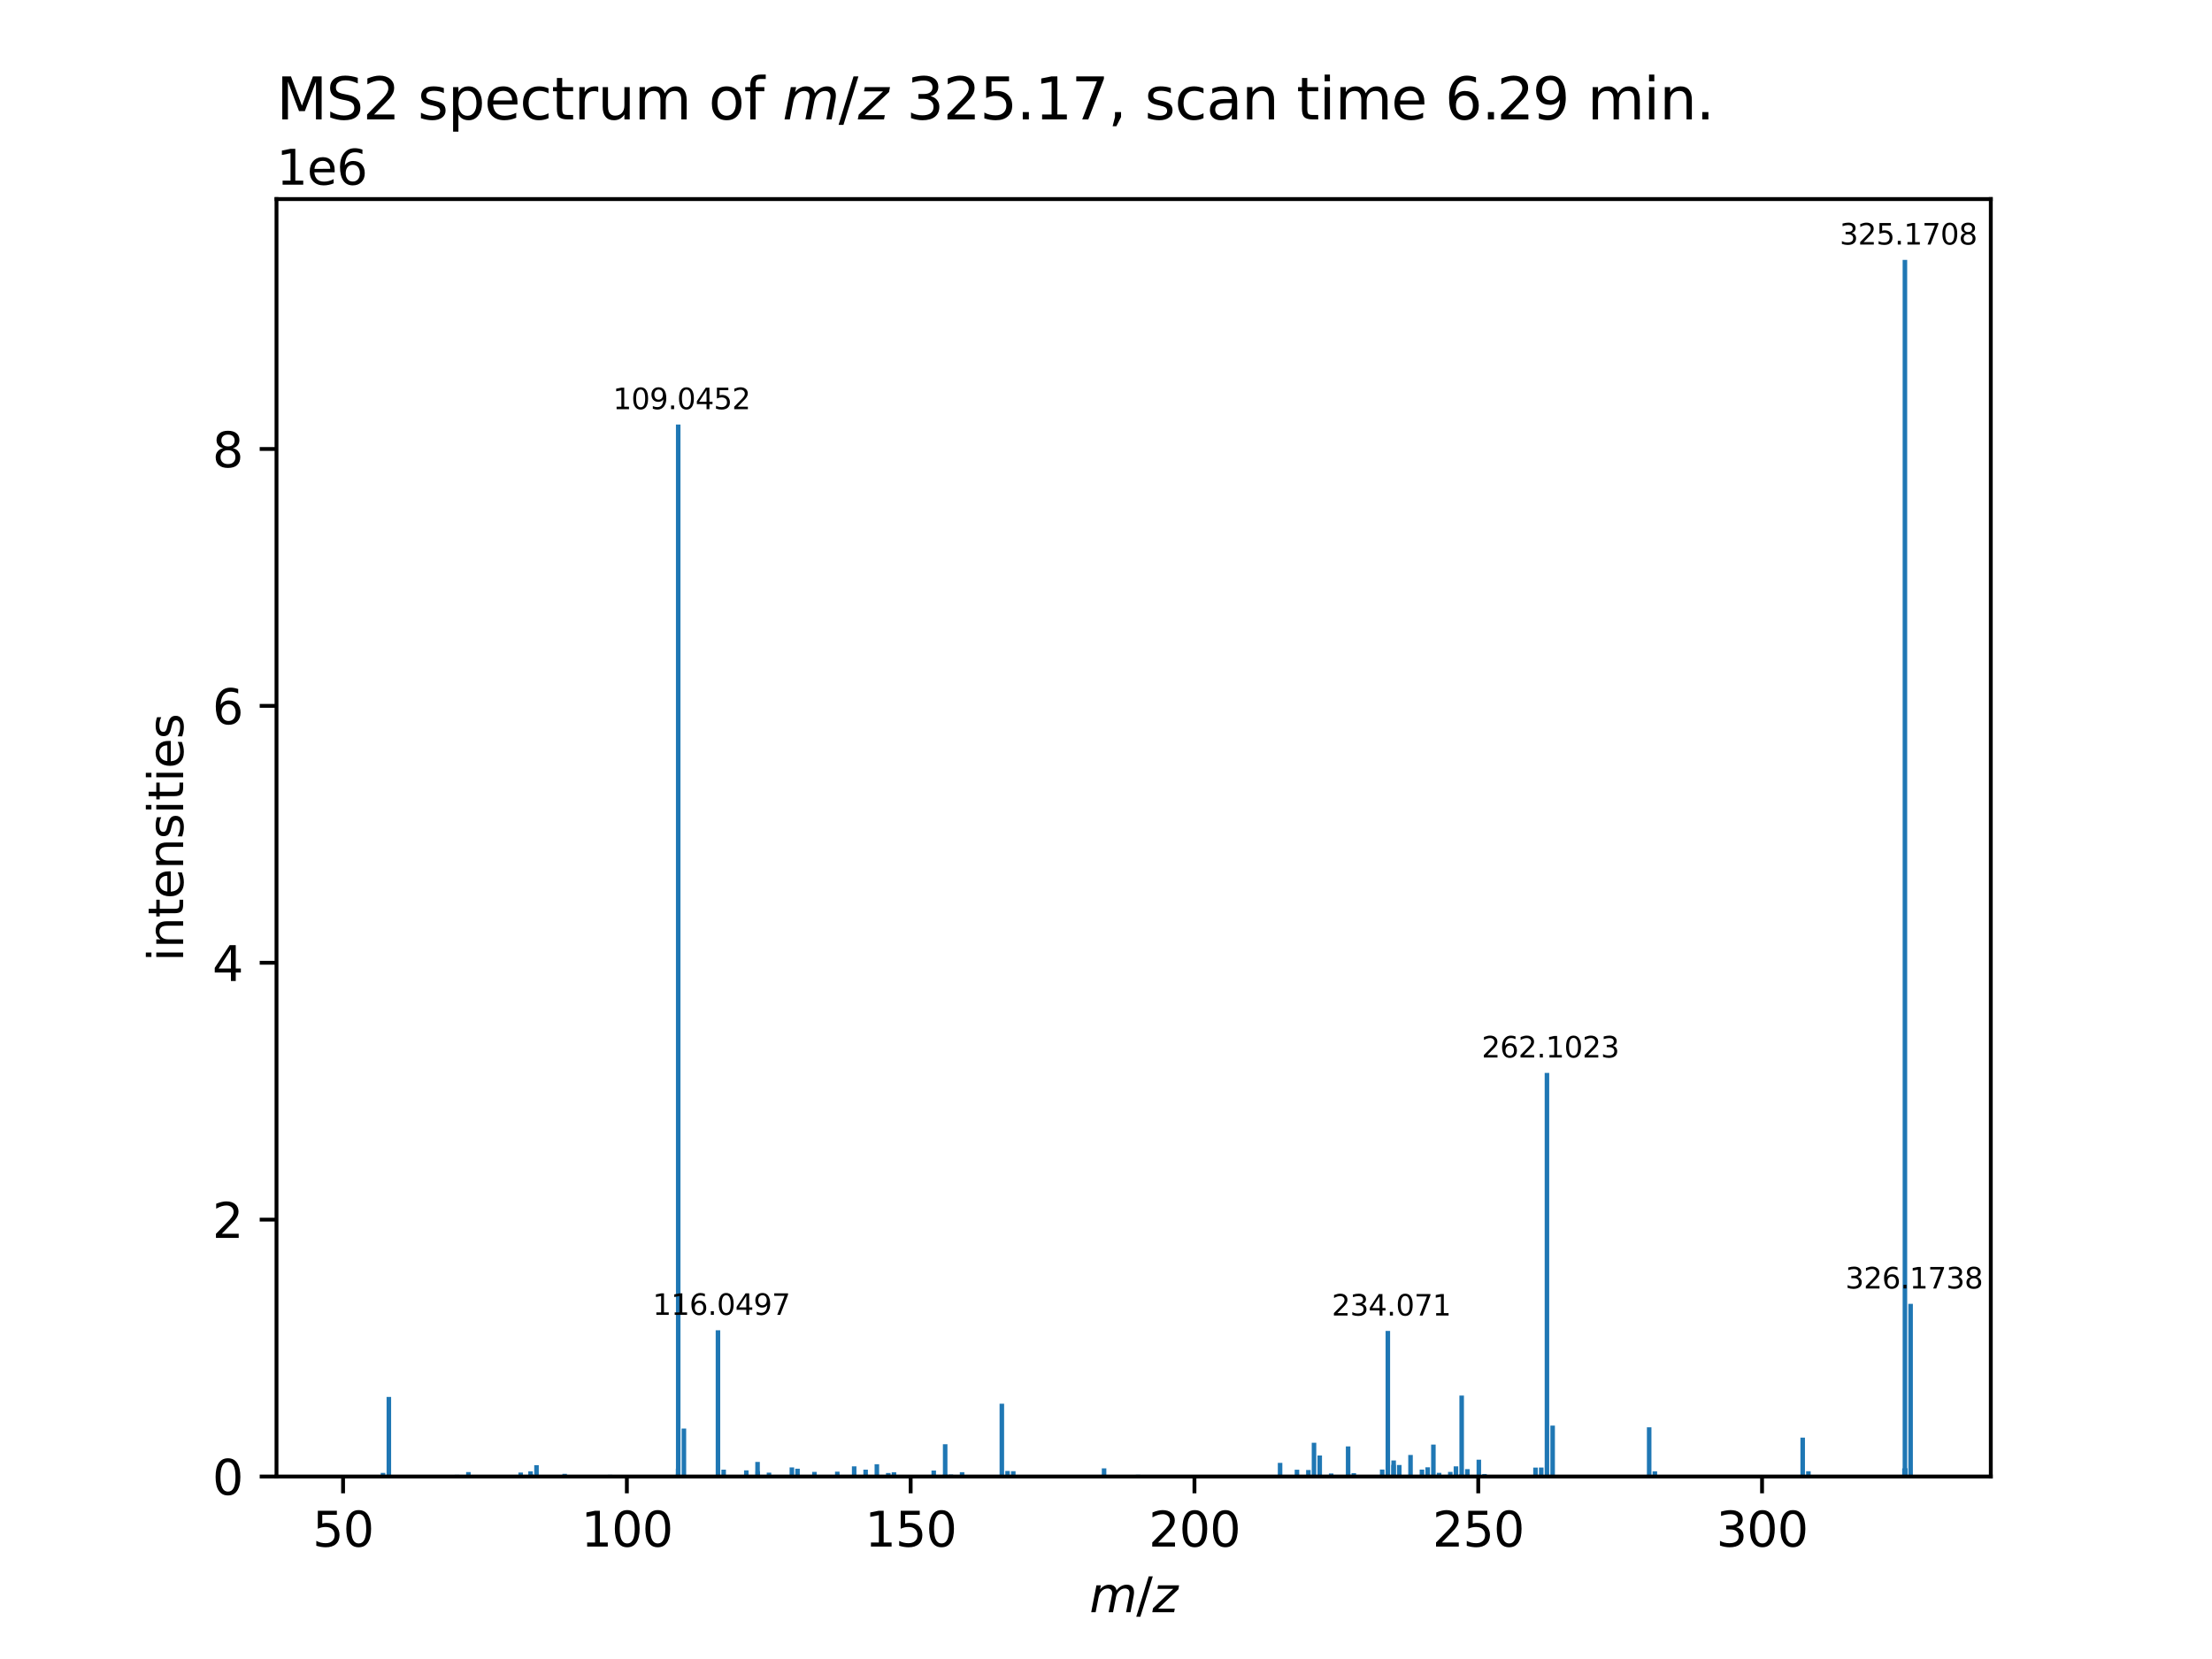 <?xml version="1.0" encoding="utf-8" standalone="no"?>
<!DOCTYPE svg PUBLIC "-//W3C//DTD SVG 1.1//EN"
  "http://www.w3.org/Graphics/SVG/1.1/DTD/svg11.dtd">
<svg xmlns:xlink="http://www.w3.org/1999/xlink" width="460.8pt" height="345.6pt" viewBox="0 0 460.8 345.6" xmlns="http://www.w3.org/2000/svg" version="1.1">
 <defs>
  <style type="text/css">*{stroke-linejoin: round; stroke-linecap: butt}</style>
 </defs>
 <g id="figure_1">
  <g id="patch_1">
   <path d="M 0 345.6 
L 460.8 345.6 
L 460.8 0 
L 0 0 
z
" style="fill: #ffffff"/>
  </g>
  <g id="axes_1">
   <g id="patch_2">
    <path d="M 57.6 307.584 
L 414.72 307.584 
L 414.72 41.472 
L 57.6 41.472 
z
" style="fill: #ffffff"/>
   </g>
   <g id="patch_3">
    <path d="M 73.833 307.584 
L 74.779 307.584 
L 74.779 307.363 
L 73.833 307.363 
z
" clip-path="url(#p37e75bf6db)" style="fill: #1f77b4"/>
   </g>
   <g id="patch_4">
    <path d="M 78.748 307.584 
L 79.694 307.584 
L 79.694 307.354 
L 78.748 307.354 
z
" clip-path="url(#p37e75bf6db)" style="fill: #1f77b4"/>
   </g>
   <g id="patch_5">
    <path d="M 79.312 307.584 
L 80.258 307.584 
L 80.258 306.834 
L 79.312 306.834 
z
" clip-path="url(#p37e75bf6db)" style="fill: #1f77b4"/>
   </g>
   <g id="patch_6">
    <path d="M 79.355 307.584 
L 80.301 307.584 
L 80.301 307.271 
L 79.355 307.271 
z
" clip-path="url(#p37e75bf6db)" style="fill: #1f77b4"/>
   </g>
   <g id="patch_7">
    <path d="M 80.527 307.584 
L 81.473 307.584 
L 81.473 307.315 
L 80.527 307.315 
z
" clip-path="url(#p37e75bf6db)" style="fill: #1f77b4"/>
   </g>
   <g id="patch_8">
    <path d="M 80.532 307.584 
L 81.478 307.584 
L 81.478 291.01 
L 80.532 291.01 
z
" clip-path="url(#p37e75bf6db)" style="fill: #1f77b4"/>
   </g>
   <g id="patch_9">
    <path d="M 81.672 307.584 
L 82.618 307.584 
L 82.618 307.297 
L 81.672 307.297 
z
" clip-path="url(#p37e75bf6db)" style="fill: #1f77b4"/>
   </g>
   <g id="patch_10">
    <path d="M 92.621 307.584 
L 93.567 307.584 
L 93.567 307.356 
L 92.621 307.356 
z
" clip-path="url(#p37e75bf6db)" style="fill: #1f77b4"/>
   </g>
   <g id="patch_11">
    <path d="M 94.72 307.584 
L 95.666 307.584 
L 95.666 307.233 
L 94.72 307.233 
z
" clip-path="url(#p37e75bf6db)" style="fill: #1f77b4"/>
   </g>
   <g id="patch_12">
    <path d="M 96.83 307.584 
L 97.776 307.584 
L 97.776 307.317 
L 96.83 307.317 
z
" clip-path="url(#p37e75bf6db)" style="fill: #1f77b4"/>
   </g>
   <g id="patch_13">
    <path d="M 97.104 307.584 
L 98.05 307.584 
L 98.05 306.657 
L 97.104 306.657 
z
" clip-path="url(#p37e75bf6db)" style="fill: #1f77b4"/>
   </g>
   <g id="patch_14">
    <path d="M 97.921 307.584 
L 98.867 307.584 
L 98.867 307.27 
L 97.921 307.27 
z
" clip-path="url(#p37e75bf6db)" style="fill: #1f77b4"/>
   </g>
   <g id="patch_15">
    <path d="M 98.58 307.584 
L 99.526 307.584 
L 99.526 307.354 
L 98.58 307.354 
z
" clip-path="url(#p37e75bf6db)" style="fill: #1f77b4"/>
   </g>
   <g id="patch_16">
    <path d="M 107.994 307.584 
L 108.939 307.584 
L 108.939 306.762 
L 107.994 306.762 
z
" clip-path="url(#p37e75bf6db)" style="fill: #1f77b4"/>
   </g>
   <g id="patch_17">
    <path d="M 110.049 307.584 
L 110.995 307.584 
L 110.995 306.503 
L 110.049 306.503 
z
" clip-path="url(#p37e75bf6db)" style="fill: #1f77b4"/>
   </g>
   <g id="patch_18">
    <path d="M 110.101 307.584 
L 111.047 307.584 
L 111.047 307.072 
L 110.101 307.072 
z
" clip-path="url(#p37e75bf6db)" style="fill: #1f77b4"/>
   </g>
   <g id="patch_19">
    <path d="M 111.292 307.584 
L 112.238 307.584 
L 112.238 305.222 
L 111.292 305.222 
z
" clip-path="url(#p37e75bf6db)" style="fill: #1f77b4"/>
   </g>
   <g id="patch_20">
    <path d="M 117.155 307.584 
L 118.101 307.584 
L 118.101 307.024 
L 117.155 307.024 
z
" clip-path="url(#p37e75bf6db)" style="fill: #1f77b4"/>
   </g>
   <g id="patch_21">
    <path d="M 126.621 307.584 
L 127.567 307.584 
L 127.567 307.235 
L 126.621 307.235 
z
" clip-path="url(#p37e75bf6db)" style="fill: #1f77b4"/>
   </g>
   <g id="patch_22">
    <path d="M 133.726 307.584 
L 134.672 307.584 
L 134.672 307.272 
L 133.726 307.272 
z
" clip-path="url(#p37e75bf6db)" style="fill: #1f77b4"/>
   </g>
   <g id="patch_23">
    <path d="M 140.791 307.584 
L 141.737 307.584 
L 141.737 305.961 
L 140.791 305.961 
z
" clip-path="url(#p37e75bf6db)" style="fill: #1f77b4"/>
   </g>
   <g id="patch_24">
    <path d="M 140.795 307.584 
L 141.741 307.584 
L 141.741 306.967 
L 140.795 306.967 
z
" clip-path="url(#p37e75bf6db)" style="fill: #1f77b4"/>
   </g>
   <g id="patch_25">
    <path d="M 140.81 307.584 
L 141.756 307.584 
L 141.756 88.44 
L 140.81 88.44 
z
" clip-path="url(#p37e75bf6db)" style="fill: #1f77b4"/>
   </g>
   <g id="patch_26">
    <path d="M 141.996 307.584 
L 142.942 307.584 
L 142.942 297.587 
L 141.996 297.587 
z
" clip-path="url(#p37e75bf6db)" style="fill: #1f77b4"/>
   </g>
   <g id="patch_27">
    <path d="M 149.092 307.584 
L 150.038 307.584 
L 150.038 277.114 
L 149.092 277.114 
z
" clip-path="url(#p37e75bf6db)" style="fill: #1f77b4"/>
   </g>
   <g id="patch_28">
    <path d="M 150.278 307.584 
L 151.223 307.584 
L 151.223 306.157 
L 150.278 306.157 
z
" clip-path="url(#p37e75bf6db)" style="fill: #1f77b4"/>
   </g>
   <g id="patch_29">
    <path d="M 150.842 307.584 
L 151.788 307.584 
L 151.788 307.316 
L 150.842 307.316 
z
" clip-path="url(#p37e75bf6db)" style="fill: #1f77b4"/>
   </g>
   <g id="patch_30">
    <path d="M 154.999 307.584 
L 155.944 307.584 
L 155.944 306.309 
L 154.999 306.309 
z
" clip-path="url(#p37e75bf6db)" style="fill: #1f77b4"/>
   </g>
   <g id="patch_31">
    <path d="M 157.338 307.584 
L 158.284 307.584 
L 158.284 304.547 
L 157.338 304.547 
z
" clip-path="url(#p37e75bf6db)" style="fill: #1f77b4"/>
   </g>
   <g id="patch_32">
    <path d="M 157.381 307.584 
L 158.327 307.584 
L 158.327 306.474 
L 157.381 306.474 
z
" clip-path="url(#p37e75bf6db)" style="fill: #1f77b4"/>
   </g>
   <g id="patch_33">
    <path d="M 159.721 307.584 
L 160.667 307.584 
L 160.667 306.788 
L 159.721 306.788 
z
" clip-path="url(#p37e75bf6db)" style="fill: #1f77b4"/>
   </g>
   <g id="patch_34">
    <path d="M 164.487 307.584 
L 165.433 307.584 
L 165.433 305.684 
L 164.487 305.684 
z
" clip-path="url(#p37e75bf6db)" style="fill: #1f77b4"/>
   </g>
   <g id="patch_35">
    <path d="M 165.095 307.584 
L 166.041 307.584 
L 166.041 307.317 
L 165.095 307.317 
z
" clip-path="url(#p37e75bf6db)" style="fill: #1f77b4"/>
   </g>
   <g id="patch_36">
    <path d="M 165.664 307.584 
L 166.61 307.584 
L 166.61 305.959 
L 165.664 305.959 
z
" clip-path="url(#p37e75bf6db)" style="fill: #1f77b4"/>
   </g>
   <g id="patch_37">
    <path d="M 169.186 307.584 
L 170.132 307.584 
L 170.132 306.619 
L 169.186 306.619 
z
" clip-path="url(#p37e75bf6db)" style="fill: #1f77b4"/>
   </g>
   <g id="patch_38">
    <path d="M 173.953 307.584 
L 174.899 307.584 
L 174.899 306.567 
L 173.953 306.567 
z
" clip-path="url(#p37e75bf6db)" style="fill: #1f77b4"/>
   </g>
   <g id="patch_39">
    <path d="M 177.468 307.584 
L 178.414 307.584 
L 178.414 305.468 
L 177.468 305.468 
z
" clip-path="url(#p37e75bf6db)" style="fill: #1f77b4"/>
   </g>
   <g id="patch_40">
    <path d="M 177.479 307.584 
L 178.425 307.584 
L 178.425 307.356 
L 177.479 307.356 
z
" clip-path="url(#p37e75bf6db)" style="fill: #1f77b4"/>
   </g>
   <g id="patch_41">
    <path d="M 179.852 307.584 
L 180.798 307.584 
L 180.798 306.155 
L 179.852 306.155 
z
" clip-path="url(#p37e75bf6db)" style="fill: #1f77b4"/>
   </g>
   <g id="patch_42">
    <path d="M 182.192 307.584 
L 183.138 307.584 
L 183.138 305.03 
L 182.192 305.03 
z
" clip-path="url(#p37e75bf6db)" style="fill: #1f77b4"/>
   </g>
   <g id="patch_43">
    <path d="M 184.567 307.584 
L 185.513 307.584 
L 185.513 306.856 
L 184.567 306.856 
z
" clip-path="url(#p37e75bf6db)" style="fill: #1f77b4"/>
   </g>
   <g id="patch_44">
    <path d="M 185.759 307.584 
L 186.705 307.584 
L 186.705 306.699 
L 185.759 306.699 
z
" clip-path="url(#p37e75bf6db)" style="fill: #1f77b4"/>
   </g>
   <g id="patch_45">
    <path d="M 189.319 307.584 
L 190.265 307.584 
L 190.265 307.262 
L 189.319 307.262 
z
" clip-path="url(#p37e75bf6db)" style="fill: #1f77b4"/>
   </g>
   <g id="patch_46">
    <path d="M 193.822 307.584 
L 194.767 307.584 
L 194.767 307.277 
L 193.822 307.277 
z
" clip-path="url(#p37e75bf6db)" style="fill: #1f77b4"/>
   </g>
   <g id="patch_47">
    <path d="M 194.04 307.584 
L 194.986 307.584 
L 194.986 306.339 
L 194.04 306.339 
z
" clip-path="url(#p37e75bf6db)" style="fill: #1f77b4"/>
   </g>
   <g id="patch_48">
    <path d="M 196.424 307.584 
L 197.37 307.584 
L 197.37 300.858 
L 196.424 300.858 
z
" clip-path="url(#p37e75bf6db)" style="fill: #1f77b4"/>
   </g>
   <g id="patch_49">
    <path d="M 196.438 307.584 
L 197.384 307.584 
L 197.384 307.101 
L 196.438 307.101 
z
" clip-path="url(#p37e75bf6db)" style="fill: #1f77b4"/>
   </g>
   <g id="patch_50">
    <path d="M 197.613 307.584 
L 198.558 307.584 
L 198.558 307.176 
L 197.613 307.176 
z
" clip-path="url(#p37e75bf6db)" style="fill: #1f77b4"/>
   </g>
   <g id="patch_51">
    <path d="M 198.765 307.584 
L 199.711 307.584 
L 199.711 307.294 
L 198.765 307.294 
z
" clip-path="url(#p37e75bf6db)" style="fill: #1f77b4"/>
   </g>
   <g id="patch_52">
    <path d="M 199.947 307.584 
L 200.893 307.584 
L 200.893 306.682 
L 199.947 306.682 
z
" clip-path="url(#p37e75bf6db)" style="fill: #1f77b4"/>
   </g>
   <g id="patch_53">
    <path d="M 208.216 307.584 
L 209.162 307.584 
L 209.162 307.339 
L 208.216 307.339 
z
" clip-path="url(#p37e75bf6db)" style="fill: #1f77b4"/>
   </g>
   <g id="patch_54">
    <path d="M 208.229 307.584 
L 209.175 307.584 
L 209.175 292.417 
L 208.229 292.417 
z
" clip-path="url(#p37e75bf6db)" style="fill: #1f77b4"/>
   </g>
   <g id="patch_55">
    <path d="M 209.416 307.584 
L 210.362 307.584 
L 210.362 306.423 
L 209.416 306.423 
z
" clip-path="url(#p37e75bf6db)" style="fill: #1f77b4"/>
   </g>
   <g id="patch_56">
    <path d="M 210.613 307.584 
L 211.559 307.584 
L 211.559 306.478 
L 210.613 306.478 
z
" clip-path="url(#p37e75bf6db)" style="fill: #1f77b4"/>
   </g>
   <g id="patch_57">
    <path d="M 229.525 307.584 
L 230.471 307.584 
L 230.471 305.885 
L 229.525 305.885 
z
" clip-path="url(#p37e75bf6db)" style="fill: #1f77b4"/>
   </g>
   <g id="patch_58">
    <path d="M 236.608 307.584 
L 237.554 307.584 
L 237.554 307.229 
L 236.608 307.229 
z
" clip-path="url(#p37e75bf6db)" style="fill: #1f77b4"/>
   </g>
   <g id="patch_59">
    <path d="M 249.505 307.584 
L 250.451 307.584 
L 250.451 307.338 
L 249.505 307.338 
z
" clip-path="url(#p37e75bf6db)" style="fill: #1f77b4"/>
   </g>
   <g id="patch_60">
    <path d="M 266.191 307.584 
L 267.137 307.584 
L 267.137 304.745 
L 266.191 304.745 
z
" clip-path="url(#p37e75bf6db)" style="fill: #1f77b4"/>
   </g>
   <g id="patch_61">
    <path d="M 269.708 307.584 
L 270.654 307.584 
L 270.654 306.172 
L 269.708 306.172 
z
" clip-path="url(#p37e75bf6db)" style="fill: #1f77b4"/>
   </g>
   <g id="patch_62">
    <path d="M 272.085 307.584 
L 273.031 307.584 
L 273.031 306.235 
L 272.085 306.235 
z
" clip-path="url(#p37e75bf6db)" style="fill: #1f77b4"/>
   </g>
   <g id="patch_63">
    <path d="M 273.259 307.584 
L 274.205 307.584 
L 274.205 300.551 
L 273.259 300.551 
z
" clip-path="url(#p37e75bf6db)" style="fill: #1f77b4"/>
   </g>
   <g id="patch_64">
    <path d="M 274.45 307.584 
L 275.396 307.584 
L 275.396 303.209 
L 274.45 303.209 
z
" clip-path="url(#p37e75bf6db)" style="fill: #1f77b4"/>
   </g>
   <g id="patch_65">
    <path d="M 276.834 307.584 
L 277.78 307.584 
L 277.78 306.952 
L 276.834 306.952 
z
" clip-path="url(#p37e75bf6db)" style="fill: #1f77b4"/>
   </g>
   <g id="patch_66">
    <path d="M 280.364 307.584 
L 281.31 307.584 
L 281.31 301.317 
L 280.364 301.317 
z
" clip-path="url(#p37e75bf6db)" style="fill: #1f77b4"/>
   </g>
   <g id="patch_67">
    <path d="M 280.389 307.584 
L 281.335 307.584 
L 281.335 307.188 
L 280.389 307.188 
z
" clip-path="url(#p37e75bf6db)" style="fill: #1f77b4"/>
   </g>
   <g id="patch_68">
    <path d="M 281.55 307.584 
L 282.496 307.584 
L 282.496 306.892 
L 281.55 306.892 
z
" clip-path="url(#p37e75bf6db)" style="fill: #1f77b4"/>
   </g>
   <g id="patch_69">
    <path d="M 287.394 307.584 
L 288.339 307.584 
L 288.339 307.249 
L 287.394 307.249 
z
" clip-path="url(#p37e75bf6db)" style="fill: #1f77b4"/>
   </g>
   <g id="patch_70">
    <path d="M 287.463 307.584 
L 288.409 307.584 
L 288.409 306.127 
L 287.463 306.127 
z
" clip-path="url(#p37e75bf6db)" style="fill: #1f77b4"/>
   </g>
   <g id="patch_71">
    <path d="M 288.639 307.584 
L 289.585 307.584 
L 289.585 277.256 
L 288.639 277.256 
z
" clip-path="url(#p37e75bf6db)" style="fill: #1f77b4"/>
   </g>
   <g id="patch_72">
    <path d="M 289.826 307.584 
L 290.772 307.584 
L 290.772 305.165 
L 289.826 305.165 
z
" clip-path="url(#p37e75bf6db)" style="fill: #1f77b4"/>
   </g>
   <g id="patch_73">
    <path d="M 289.851 307.584 
L 290.797 307.584 
L 290.797 304.24 
L 289.851 304.24 
z
" clip-path="url(#p37e75bf6db)" style="fill: #1f77b4"/>
   </g>
   <g id="patch_74">
    <path d="M 291.023 307.584 
L 291.969 307.584 
L 291.969 305.185 
L 291.023 305.185 
z
" clip-path="url(#p37e75bf6db)" style="fill: #1f77b4"/>
   </g>
   <g id="patch_75">
    <path d="M 293.363 307.584 
L 294.309 307.584 
L 294.309 303.096 
L 293.363 303.096 
z
" clip-path="url(#p37e75bf6db)" style="fill: #1f77b4"/>
   </g>
   <g id="patch_76">
    <path d="M 295.745 307.584 
L 296.691 307.584 
L 296.691 306.145 
L 295.745 306.145 
z
" clip-path="url(#p37e75bf6db)" style="fill: #1f77b4"/>
   </g>
   <g id="patch_77">
    <path d="M 296.936 307.584 
L 297.882 307.584 
L 297.882 305.658 
L 296.936 305.658 
z
" clip-path="url(#p37e75bf6db)" style="fill: #1f77b4"/>
   </g>
   <g id="patch_78">
    <path d="M 298.128 307.584 
L 299.074 307.584 
L 299.074 300.932 
L 298.128 300.932 
z
" clip-path="url(#p37e75bf6db)" style="fill: #1f77b4"/>
   </g>
   <g id="patch_79">
    <path d="M 299.314 307.584 
L 300.26 307.584 
L 300.26 306.819 
L 299.314 306.819 
z
" clip-path="url(#p37e75bf6db)" style="fill: #1f77b4"/>
   </g>
   <g id="patch_80">
    <path d="M 301.651 307.584 
L 302.597 307.584 
L 302.597 306.621 
L 301.651 306.621 
z
" clip-path="url(#p37e75bf6db)" style="fill: #1f77b4"/>
   </g>
   <g id="patch_81">
    <path d="M 302.826 307.584 
L 303.772 307.584 
L 303.772 305.473 
L 302.826 305.473 
z
" clip-path="url(#p37e75bf6db)" style="fill: #1f77b4"/>
   </g>
   <g id="patch_82">
    <path d="M 303.988 307.584 
L 304.934 307.584 
L 304.934 307.089 
L 303.988 307.089 
z
" clip-path="url(#p37e75bf6db)" style="fill: #1f77b4"/>
   </g>
   <g id="patch_83">
    <path d="M 304.02 307.584 
L 304.966 307.584 
L 304.966 290.717 
L 304.02 290.717 
z
" clip-path="url(#p37e75bf6db)" style="fill: #1f77b4"/>
   </g>
   <g id="patch_84">
    <path d="M 304.051 307.584 
L 304.997 307.584 
L 304.997 307.286 
L 304.051 307.286 
z
" clip-path="url(#p37e75bf6db)" style="fill: #1f77b4"/>
   </g>
   <g id="patch_85">
    <path d="M 305.207 307.584 
L 306.153 307.584 
L 306.153 306.049 
L 305.207 306.049 
z
" clip-path="url(#p37e75bf6db)" style="fill: #1f77b4"/>
   </g>
   <g id="patch_86">
    <path d="M 307.594 307.584 
L 308.54 307.584 
L 308.54 304.073 
L 307.594 304.073 
z
" clip-path="url(#p37e75bf6db)" style="fill: #1f77b4"/>
   </g>
   <g id="patch_87">
    <path d="M 308.781 307.584 
L 309.727 307.584 
L 309.727 307.06 
L 308.781 307.06 
z
" clip-path="url(#p37e75bf6db)" style="fill: #1f77b4"/>
   </g>
   <g id="patch_88">
    <path d="M 319.399 307.584 
L 320.345 307.584 
L 320.345 305.731 
L 319.399 305.731 
z
" clip-path="url(#p37e75bf6db)" style="fill: #1f77b4"/>
   </g>
   <g id="patch_89">
    <path d="M 320.591 307.584 
L 321.537 307.584 
L 321.537 305.716 
L 320.591 305.716 
z
" clip-path="url(#p37e75bf6db)" style="fill: #1f77b4"/>
   </g>
   <g id="patch_90">
    <path d="M 321.784 307.584 
L 322.729 307.584 
L 322.729 223.501 
L 321.784 223.501 
z
" clip-path="url(#p37e75bf6db)" style="fill: #1f77b4"/>
   </g>
   <g id="patch_91">
    <path d="M 322.97 307.584 
L 323.916 307.584 
L 323.916 296.977 
L 322.97 296.977 
z
" clip-path="url(#p37e75bf6db)" style="fill: #1f77b4"/>
   </g>
   <g id="patch_92">
    <path d="M 343.079 307.584 
L 344.025 307.584 
L 344.025 297.327 
L 343.079 297.327 
z
" clip-path="url(#p37e75bf6db)" style="fill: #1f77b4"/>
   </g>
   <g id="patch_93">
    <path d="M 344.266 307.584 
L 345.212 307.584 
L 345.212 306.502 
L 344.266 306.502 
z
" clip-path="url(#p37e75bf6db)" style="fill: #1f77b4"/>
   </g>
   <g id="patch_94">
    <path d="M 375.06 307.584 
L 376.006 307.584 
L 376.006 299.478 
L 375.06 299.478 
z
" clip-path="url(#p37e75bf6db)" style="fill: #1f77b4"/>
   </g>
   <g id="patch_95">
    <path d="M 376.246 307.584 
L 377.192 307.584 
L 377.192 306.487 
L 376.246 306.487 
z
" clip-path="url(#p37e75bf6db)" style="fill: #1f77b4"/>
   </g>
   <g id="patch_96">
    <path d="M 396.26 307.584 
L 397.206 307.584 
L 397.206 305.881 
L 396.26 305.881 
z
" clip-path="url(#p37e75bf6db)" style="fill: #1f77b4"/>
   </g>
   <g id="patch_97">
    <path d="M 396.355 307.584 
L 397.301 307.584 
L 397.301 54.144 
L 396.355 54.144 
z
" clip-path="url(#p37e75bf6db)" style="fill: #1f77b4"/>
   </g>
   <g id="patch_98">
    <path d="M 396.449 307.584 
L 397.395 307.584 
L 397.395 305.858 
L 396.449 305.858 
z
" clip-path="url(#p37e75bf6db)" style="fill: #1f77b4"/>
   </g>
   <g id="patch_99">
    <path d="M 397.541 307.584 
L 398.487 307.584 
L 398.487 271.617 
L 397.541 271.617 
z
" clip-path="url(#p37e75bf6db)" style="fill: #1f77b4"/>
   </g>
   <g id="matplotlib.axis_1">
    <g id="xtick_1">
     <g id="line2d_1">
      <defs>
       <path id="mef6d650a9e" d="M 0 0 
L 0 3.5 
" style="stroke: #000000; stroke-width: 0.8"/>
      </defs>
      <g>
       <use xlink:href="#mef6d650a9e" x="71.468" y="307.584" style="stroke: #000000; stroke-width: 0.8"/>
      </g>
     </g>
     <g id="text_1">
      <!-- 50 -->
      <g transform="translate(65.105 322.182) scale(0.1 -0.1)">
       <defs>
        <path id="DejaVuSans-35" d="M 691 4666 
L 3169 4666 
L 3169 4134 
L 1269 4134 
L 1269 2991 
Q 1406 3038 1543 3061 
Q 1681 3084 1819 3084 
Q 2600 3084 3056 2656 
Q 3513 2228 3513 1497 
Q 3513 744 3044 326 
Q 2575 -91 1722 -91 
Q 1428 -91 1123 -41 
Q 819 9 494 109 
L 494 744 
Q 775 591 1075 516 
Q 1375 441 1709 441 
Q 2250 441 2565 725 
Q 2881 1009 2881 1497 
Q 2881 1984 2565 2268 
Q 2250 2553 1709 2553 
Q 1456 2553 1204 2497 
Q 953 2441 691 2322 
L 691 4666 
z
" transform="scale(0.016)"/>
        <path id="DejaVuSans-30" d="M 2034 4250 
Q 1547 4250 1301 3770 
Q 1056 3291 1056 2328 
Q 1056 1369 1301 889 
Q 1547 409 2034 409 
Q 2525 409 2770 889 
Q 3016 1369 3016 2328 
Q 3016 3291 2770 3770 
Q 2525 4250 2034 4250 
z
M 2034 4750 
Q 2819 4750 3233 4129 
Q 3647 3509 3647 2328 
Q 3647 1150 3233 529 
Q 2819 -91 2034 -91 
Q 1250 -91 836 529 
Q 422 1150 422 2328 
Q 422 3509 836 4129 
Q 1250 4750 2034 4750 
z
" transform="scale(0.016)"/>
       </defs>
       <use xlink:href="#DejaVuSans-35"/>
       <use xlink:href="#DejaVuSans-30" x="63.623"/>
      </g>
     </g>
    </g>
    <g id="xtick_2">
     <g id="line2d_2">
      <g>
       <use xlink:href="#mef6d650a9e" x="130.588" y="307.584" style="stroke: #000000; stroke-width: 0.8"/>
      </g>
     </g>
     <g id="text_2">
      <!-- 100 -->
      <g transform="translate(121.044 322.182) scale(0.1 -0.1)">
       <defs>
        <path id="DejaVuSans-31" d="M 794 531 
L 1825 531 
L 1825 4091 
L 703 3866 
L 703 4441 
L 1819 4666 
L 2450 4666 
L 2450 531 
L 3481 531 
L 3481 0 
L 794 0 
L 794 531 
z
" transform="scale(0.016)"/>
       </defs>
       <use xlink:href="#DejaVuSans-31"/>
       <use xlink:href="#DejaVuSans-30" x="63.623"/>
       <use xlink:href="#DejaVuSans-30" x="127.246"/>
      </g>
     </g>
    </g>
    <g id="xtick_3">
     <g id="line2d_3">
      <g>
       <use xlink:href="#mef6d650a9e" x="189.707" y="307.584" style="stroke: #000000; stroke-width: 0.8"/>
      </g>
     </g>
     <g id="text_3">
      <!-- 150 -->
      <g transform="translate(180.164 322.182) scale(0.1 -0.1)">
       <use xlink:href="#DejaVuSans-31"/>
       <use xlink:href="#DejaVuSans-35" x="63.623"/>
       <use xlink:href="#DejaVuSans-30" x="127.246"/>
      </g>
     </g>
    </g>
    <g id="xtick_4">
     <g id="line2d_4">
      <g>
       <use xlink:href="#mef6d650a9e" x="248.827" y="307.584" style="stroke: #000000; stroke-width: 0.8"/>
      </g>
     </g>
     <g id="text_4">
      <!-- 200 -->
      <g transform="translate(239.283 322.182) scale(0.1 -0.1)">
       <defs>
        <path id="DejaVuSans-32" d="M 1228 531 
L 3431 531 
L 3431 0 
L 469 0 
L 469 531 
Q 828 903 1448 1529 
Q 2069 2156 2228 2338 
Q 2531 2678 2651 2914 
Q 2772 3150 2772 3378 
Q 2772 3750 2511 3984 
Q 2250 4219 1831 4219 
Q 1534 4219 1204 4116 
Q 875 4013 500 3803 
L 500 4441 
Q 881 4594 1212 4672 
Q 1544 4750 1819 4750 
Q 2544 4750 2975 4387 
Q 3406 4025 3406 3419 
Q 3406 3131 3298 2873 
Q 3191 2616 2906 2266 
Q 2828 2175 2409 1742 
Q 1991 1309 1228 531 
z
" transform="scale(0.016)"/>
       </defs>
       <use xlink:href="#DejaVuSans-32"/>
       <use xlink:href="#DejaVuSans-30" x="63.623"/>
       <use xlink:href="#DejaVuSans-30" x="127.246"/>
      </g>
     </g>
    </g>
    <g id="xtick_5">
     <g id="line2d_5">
      <g>
       <use xlink:href="#mef6d650a9e" x="307.947" y="307.584" style="stroke: #000000; stroke-width: 0.8"/>
      </g>
     </g>
     <g id="text_5">
      <!-- 250 -->
      <g transform="translate(298.403 322.182) scale(0.1 -0.1)">
       <use xlink:href="#DejaVuSans-32"/>
       <use xlink:href="#DejaVuSans-35" x="63.623"/>
       <use xlink:href="#DejaVuSans-30" x="127.246"/>
      </g>
     </g>
    </g>
    <g id="xtick_6">
     <g id="line2d_6">
      <g>
       <use xlink:href="#mef6d650a9e" x="367.067" y="307.584" style="stroke: #000000; stroke-width: 0.8"/>
      </g>
     </g>
     <g id="text_6">
      <!-- 300 -->
      <g transform="translate(357.523 322.182) scale(0.1 -0.1)">
       <defs>
        <path id="DejaVuSans-33" d="M 2597 2516 
Q 3050 2419 3304 2112 
Q 3559 1806 3559 1356 
Q 3559 666 3084 287 
Q 2609 -91 1734 -91 
Q 1441 -91 1130 -33 
Q 819 25 488 141 
L 488 750 
Q 750 597 1062 519 
Q 1375 441 1716 441 
Q 2309 441 2620 675 
Q 2931 909 2931 1356 
Q 2931 1769 2642 2001 
Q 2353 2234 1838 2234 
L 1294 2234 
L 1294 2753 
L 1863 2753 
Q 2328 2753 2575 2939 
Q 2822 3125 2822 3475 
Q 2822 3834 2567 4026 
Q 2313 4219 1838 4219 
Q 1578 4219 1281 4162 
Q 984 4106 628 3988 
L 628 4550 
Q 988 4650 1302 4700 
Q 1616 4750 1894 4750 
Q 2613 4750 3031 4423 
Q 3450 4097 3450 3541 
Q 3450 3153 3228 2886 
Q 3006 2619 2597 2516 
z
" transform="scale(0.016)"/>
       </defs>
       <use xlink:href="#DejaVuSans-33"/>
       <use xlink:href="#DejaVuSans-30" x="63.623"/>
       <use xlink:href="#DejaVuSans-30" x="127.246"/>
      </g>
     </g>
    </g>
    <g id="text_7">
     <!-- ${m/z}$ -->
     <g transform="translate(226.96 335.861) scale(0.1 -0.1)">
      <defs>
       <path id="DejaVuSans-Oblique-6d" d="M 5747 2113 
L 5338 0 
L 4763 0 
L 5166 2094 
Q 5191 2228 5203 2325 
Q 5216 2422 5216 2491 
Q 5216 2772 5059 2928 
Q 4903 3084 4622 3084 
Q 4203 3084 3875 2770 
Q 3547 2456 3450 1953 
L 3066 0 
L 2491 0 
L 2900 2094 
Q 2925 2209 2937 2307 
Q 2950 2406 2950 2484 
Q 2950 2769 2794 2926 
Q 2638 3084 2363 3084 
Q 1938 3084 1609 2770 
Q 1281 2456 1184 1953 
L 800 0 
L 225 0 
L 909 3500 
L 1484 3500 
L 1375 2956 
Q 1609 3263 1923 3423 
Q 2238 3584 2597 3584 
Q 2978 3584 3223 3384 
Q 3469 3184 3519 2828 
Q 3781 3197 4126 3390 
Q 4472 3584 4856 3584 
Q 5306 3584 5551 3325 
Q 5797 3066 5797 2591 
Q 5797 2488 5784 2364 
Q 5772 2241 5747 2113 
z
" transform="scale(0.016)"/>
       <path id="DejaVuSans-2f" d="M 1625 4666 
L 2156 4666 
L 531 -594 
L 0 -594 
L 1625 4666 
z
" transform="scale(0.016)"/>
       <path id="DejaVuSans-Oblique-7a" d="M 744 3500 
L 3475 3500 
L 3372 2975 
L 738 459 
L 2913 459 
L 2822 0 
L -19 0 
L 84 525 
L 2719 3041 
L 653 3041 
L 744 3500 
z
" transform="scale(0.016)"/>
      </defs>
      <use xlink:href="#DejaVuSans-Oblique-6d" transform="translate(0 0.094)"/>
      <use xlink:href="#DejaVuSans-2f" transform="translate(97.412 0.094)"/>
      <use xlink:href="#DejaVuSans-Oblique-7a" transform="translate(131.104 0.094)"/>
     </g>
    </g>
   </g>
   <g id="matplotlib.axis_2">
    <g id="ytick_1">
     <g id="line2d_7">
      <defs>
       <path id="m0c81839917" d="M 0 0 
L -3.5 0 
" style="stroke: #000000; stroke-width: 0.8"/>
      </defs>
      <g>
       <use xlink:href="#m0c81839917" x="57.6" y="307.584" style="stroke: #000000; stroke-width: 0.8"/>
      </g>
     </g>
     <g id="text_8">
      <!-- 0 -->
      <g transform="translate(44.237 311.383) scale(0.1 -0.1)">
       <use xlink:href="#DejaVuSans-30"/>
      </g>
     </g>
    </g>
    <g id="ytick_2">
     <g id="line2d_8">
      <g>
       <use xlink:href="#m0c81839917" x="57.6" y="254.072" style="stroke: #000000; stroke-width: 0.8"/>
      </g>
     </g>
     <g id="text_9">
      <!-- 2 -->
      <g transform="translate(44.237 257.871) scale(0.1 -0.1)">
       <use xlink:href="#DejaVuSans-32"/>
      </g>
     </g>
    </g>
    <g id="ytick_3">
     <g id="line2d_9">
      <g>
       <use xlink:href="#m0c81839917" x="57.6" y="200.559" style="stroke: #000000; stroke-width: 0.8"/>
      </g>
     </g>
     <g id="text_10">
      <!-- 4 -->
      <g transform="translate(44.237 204.358) scale(0.1 -0.1)">
       <defs>
        <path id="DejaVuSans-34" d="M 2419 4116 
L 825 1625 
L 2419 1625 
L 2419 4116 
z
M 2253 4666 
L 3047 4666 
L 3047 1625 
L 3713 1625 
L 3713 1100 
L 3047 1100 
L 3047 0 
L 2419 0 
L 2419 1100 
L 313 1100 
L 313 1709 
L 2253 4666 
z
" transform="scale(0.016)"/>
       </defs>
       <use xlink:href="#DejaVuSans-34"/>
      </g>
     </g>
    </g>
    <g id="ytick_4">
     <g id="line2d_10">
      <g>
       <use xlink:href="#m0c81839917" x="57.6" y="147.047" style="stroke: #000000; stroke-width: 0.8"/>
      </g>
     </g>
     <g id="text_11">
      <!-- 6 -->
      <g transform="translate(44.237 150.846) scale(0.1 -0.1)">
       <defs>
        <path id="DejaVuSans-36" d="M 2113 2584 
Q 1688 2584 1439 2293 
Q 1191 2003 1191 1497 
Q 1191 994 1439 701 
Q 1688 409 2113 409 
Q 2538 409 2786 701 
Q 3034 994 3034 1497 
Q 3034 2003 2786 2293 
Q 2538 2584 2113 2584 
z
M 3366 4563 
L 3366 3988 
Q 3128 4100 2886 4159 
Q 2644 4219 2406 4219 
Q 1781 4219 1451 3797 
Q 1122 3375 1075 2522 
Q 1259 2794 1537 2939 
Q 1816 3084 2150 3084 
Q 2853 3084 3261 2657 
Q 3669 2231 3669 1497 
Q 3669 778 3244 343 
Q 2819 -91 2113 -91 
Q 1303 -91 875 529 
Q 447 1150 447 2328 
Q 447 3434 972 4092 
Q 1497 4750 2381 4750 
Q 2619 4750 2861 4703 
Q 3103 4656 3366 4563 
z
" transform="scale(0.016)"/>
       </defs>
       <use xlink:href="#DejaVuSans-36"/>
      </g>
     </g>
    </g>
    <g id="ytick_5">
     <g id="line2d_11">
      <g>
       <use xlink:href="#m0c81839917" x="57.6" y="93.535" style="stroke: #000000; stroke-width: 0.8"/>
      </g>
     </g>
     <g id="text_12">
      <!-- 8 -->
      <g transform="translate(44.237 97.334) scale(0.1 -0.1)">
       <defs>
        <path id="DejaVuSans-38" d="M 2034 2216 
Q 1584 2216 1326 1975 
Q 1069 1734 1069 1313 
Q 1069 891 1326 650 
Q 1584 409 2034 409 
Q 2484 409 2743 651 
Q 3003 894 3003 1313 
Q 3003 1734 2745 1975 
Q 2488 2216 2034 2216 
z
M 1403 2484 
Q 997 2584 770 2862 
Q 544 3141 544 3541 
Q 544 4100 942 4425 
Q 1341 4750 2034 4750 
Q 2731 4750 3128 4425 
Q 3525 4100 3525 3541 
Q 3525 3141 3298 2862 
Q 3072 2584 2669 2484 
Q 3125 2378 3379 2068 
Q 3634 1759 3634 1313 
Q 3634 634 3220 271 
Q 2806 -91 2034 -91 
Q 1263 -91 848 271 
Q 434 634 434 1313 
Q 434 1759 690 2068 
Q 947 2378 1403 2484 
z
M 1172 3481 
Q 1172 3119 1398 2916 
Q 1625 2713 2034 2713 
Q 2441 2713 2670 2916 
Q 2900 3119 2900 3481 
Q 2900 3844 2670 4047 
Q 2441 4250 2034 4250 
Q 1625 4250 1398 4047 
Q 1172 3844 1172 3481 
z
" transform="scale(0.016)"/>
       </defs>
       <use xlink:href="#DejaVuSans-38"/>
      </g>
     </g>
    </g>
    <g id="text_13">
     <!-- intensities -->
     <g transform="translate(38.158 200.315) rotate(-90) scale(0.1 -0.1)">
      <defs>
       <path id="DejaVuSans-69" d="M 603 3500 
L 1178 3500 
L 1178 0 
L 603 0 
L 603 3500 
z
M 603 4863 
L 1178 4863 
L 1178 4134 
L 603 4134 
L 603 4863 
z
" transform="scale(0.016)"/>
       <path id="DejaVuSans-6e" d="M 3513 2113 
L 3513 0 
L 2938 0 
L 2938 2094 
Q 2938 2591 2744 2837 
Q 2550 3084 2163 3084 
Q 1697 3084 1428 2787 
Q 1159 2491 1159 1978 
L 1159 0 
L 581 0 
L 581 3500 
L 1159 3500 
L 1159 2956 
Q 1366 3272 1645 3428 
Q 1925 3584 2291 3584 
Q 2894 3584 3203 3211 
Q 3513 2838 3513 2113 
z
" transform="scale(0.016)"/>
       <path id="DejaVuSans-74" d="M 1172 4494 
L 1172 3500 
L 2356 3500 
L 2356 3053 
L 1172 3053 
L 1172 1153 
Q 1172 725 1289 603 
Q 1406 481 1766 481 
L 2356 481 
L 2356 0 
L 1766 0 
Q 1100 0 847 248 
Q 594 497 594 1153 
L 594 3053 
L 172 3053 
L 172 3500 
L 594 3500 
L 594 4494 
L 1172 4494 
z
" transform="scale(0.016)"/>
       <path id="DejaVuSans-65" d="M 3597 1894 
L 3597 1613 
L 953 1613 
Q 991 1019 1311 708 
Q 1631 397 2203 397 
Q 2534 397 2845 478 
Q 3156 559 3463 722 
L 3463 178 
Q 3153 47 2828 -22 
Q 2503 -91 2169 -91 
Q 1331 -91 842 396 
Q 353 884 353 1716 
Q 353 2575 817 3079 
Q 1281 3584 2069 3584 
Q 2775 3584 3186 3129 
Q 3597 2675 3597 1894 
z
M 3022 2063 
Q 3016 2534 2758 2815 
Q 2500 3097 2075 3097 
Q 1594 3097 1305 2825 
Q 1016 2553 972 2059 
L 3022 2063 
z
" transform="scale(0.016)"/>
       <path id="DejaVuSans-73" d="M 2834 3397 
L 2834 2853 
Q 2591 2978 2328 3040 
Q 2066 3103 1784 3103 
Q 1356 3103 1142 2972 
Q 928 2841 928 2578 
Q 928 2378 1081 2264 
Q 1234 2150 1697 2047 
L 1894 2003 
Q 2506 1872 2764 1633 
Q 3022 1394 3022 966 
Q 3022 478 2636 193 
Q 2250 -91 1575 -91 
Q 1294 -91 989 -36 
Q 684 19 347 128 
L 347 722 
Q 666 556 975 473 
Q 1284 391 1588 391 
Q 1994 391 2212 530 
Q 2431 669 2431 922 
Q 2431 1156 2273 1281 
Q 2116 1406 1581 1522 
L 1381 1569 
Q 847 1681 609 1914 
Q 372 2147 372 2553 
Q 372 3047 722 3315 
Q 1072 3584 1716 3584 
Q 2034 3584 2315 3537 
Q 2597 3491 2834 3397 
z
" transform="scale(0.016)"/>
      </defs>
      <use xlink:href="#DejaVuSans-69"/>
      <use xlink:href="#DejaVuSans-6e" x="27.783"/>
      <use xlink:href="#DejaVuSans-74" x="91.162"/>
      <use xlink:href="#DejaVuSans-65" x="130.371"/>
      <use xlink:href="#DejaVuSans-6e" x="191.895"/>
      <use xlink:href="#DejaVuSans-73" x="255.273"/>
      <use xlink:href="#DejaVuSans-69" x="307.373"/>
      <use xlink:href="#DejaVuSans-74" x="335.156"/>
      <use xlink:href="#DejaVuSans-69" x="374.365"/>
      <use xlink:href="#DejaVuSans-65" x="402.148"/>
      <use xlink:href="#DejaVuSans-73" x="463.672"/>
     </g>
    </g>
    <g id="text_14">
     <!-- 1e6 -->
     <g transform="translate(57.6 38.472) scale(0.1 -0.1)">
      <use xlink:href="#DejaVuSans-31"/>
      <use xlink:href="#DejaVuSans-65" x="63.623"/>
      <use xlink:href="#DejaVuSans-36" x="125.146"/>
     </g>
    </g>
   </g>
   <g id="patch_100">
    <path d="M 57.6 307.584 
L 57.6 41.472 
" style="fill: none; stroke: #000000; stroke-width: 0.8; stroke-linejoin: miter; stroke-linecap: square"/>
   </g>
   <g id="patch_101">
    <path d="M 414.72 307.584 
L 414.72 41.472 
" style="fill: none; stroke: #000000; stroke-width: 0.8; stroke-linejoin: miter; stroke-linecap: square"/>
   </g>
   <g id="patch_102">
    <path d="M 57.6 307.584 
L 414.72 307.584 
" style="fill: none; stroke: #000000; stroke-width: 0.8; stroke-linejoin: miter; stroke-linecap: square"/>
   </g>
   <g id="patch_103">
    <path d="M 57.6 41.472 
L 414.72 41.472 
" style="fill: none; stroke: #000000; stroke-width: 0.8; stroke-linejoin: miter; stroke-linecap: square"/>
   </g>
   <g id="text_15">
    <!-- 109.0452 -->
    <g transform="translate(127.688 85.236) scale(0.06 -0.06)">
     <defs>
      <path id="DejaVuSans-39" d="M 703 97 
L 703 672 
Q 941 559 1184 500 
Q 1428 441 1663 441 
Q 2288 441 2617 861 
Q 2947 1281 2994 2138 
Q 2813 1869 2534 1725 
Q 2256 1581 1919 1581 
Q 1219 1581 811 2004 
Q 403 2428 403 3163 
Q 403 3881 828 4315 
Q 1253 4750 1959 4750 
Q 2769 4750 3195 4129 
Q 3622 3509 3622 2328 
Q 3622 1225 3098 567 
Q 2575 -91 1691 -91 
Q 1453 -91 1209 -44 
Q 966 3 703 97 
z
M 1959 2075 
Q 2384 2075 2632 2365 
Q 2881 2656 2881 3163 
Q 2881 3666 2632 3958 
Q 2384 4250 1959 4250 
Q 1534 4250 1286 3958 
Q 1038 3666 1038 3163 
Q 1038 2656 1286 2365 
Q 1534 2075 1959 2075 
z
" transform="scale(0.016)"/>
      <path id="DejaVuSans-2e" d="M 684 794 
L 1344 794 
L 1344 0 
L 684 0 
L 684 794 
z
" transform="scale(0.016)"/>
     </defs>
     <use xlink:href="#DejaVuSans-31"/>
     <use xlink:href="#DejaVuSans-30" x="63.623"/>
     <use xlink:href="#DejaVuSans-39" x="127.246"/>
     <use xlink:href="#DejaVuSans-2e" x="190.869"/>
     <use xlink:href="#DejaVuSans-30" x="222.656"/>
     <use xlink:href="#DejaVuSans-34" x="286.279"/>
     <use xlink:href="#DejaVuSans-35" x="349.902"/>
     <use xlink:href="#DejaVuSans-32" x="413.525"/>
    </g>
   </g>
   <g id="text_16">
    <!-- 116.0497 -->
    <g transform="translate(135.97 273.91) scale(0.06 -0.06)">
     <defs>
      <path id="DejaVuSans-37" d="M 525 4666 
L 3525 4666 
L 3525 4397 
L 1831 0 
L 1172 0 
L 2766 4134 
L 525 4134 
L 525 4666 
z
" transform="scale(0.016)"/>
     </defs>
     <use xlink:href="#DejaVuSans-31"/>
     <use xlink:href="#DejaVuSans-31" x="63.623"/>
     <use xlink:href="#DejaVuSans-36" x="127.246"/>
     <use xlink:href="#DejaVuSans-2e" x="190.869"/>
     <use xlink:href="#DejaVuSans-30" x="222.656"/>
     <use xlink:href="#DejaVuSans-34" x="286.279"/>
     <use xlink:href="#DejaVuSans-39" x="349.902"/>
     <use xlink:href="#DejaVuSans-37" x="413.525"/>
    </g>
   </g>
   <g id="text_17">
    <!-- 234.071 -->
    <g transform="translate(277.426 274.052) scale(0.06 -0.06)">
     <use xlink:href="#DejaVuSans-32"/>
     <use xlink:href="#DejaVuSans-33" x="63.623"/>
     <use xlink:href="#DejaVuSans-34" x="127.246"/>
     <use xlink:href="#DejaVuSans-2e" x="190.869"/>
     <use xlink:href="#DejaVuSans-30" x="222.656"/>
     <use xlink:href="#DejaVuSans-37" x="286.279"/>
     <use xlink:href="#DejaVuSans-31" x="349.902"/>
    </g>
   </g>
   <g id="text_18">
    <!-- 262.1023 -->
    <g transform="translate(308.662 220.297) scale(0.06 -0.06)">
     <use xlink:href="#DejaVuSans-32"/>
     <use xlink:href="#DejaVuSans-36" x="63.623"/>
     <use xlink:href="#DejaVuSans-32" x="127.246"/>
     <use xlink:href="#DejaVuSans-2e" x="190.869"/>
     <use xlink:href="#DejaVuSans-31" x="222.656"/>
     <use xlink:href="#DejaVuSans-30" x="286.279"/>
     <use xlink:href="#DejaVuSans-32" x="349.902"/>
     <use xlink:href="#DejaVuSans-33" x="413.525"/>
    </g>
   </g>
   <g id="text_19">
    <!-- 325.1708 -->
    <g transform="translate(383.234 50.94) scale(0.06 -0.06)">
     <use xlink:href="#DejaVuSans-33"/>
     <use xlink:href="#DejaVuSans-32" x="63.623"/>
     <use xlink:href="#DejaVuSans-35" x="127.246"/>
     <use xlink:href="#DejaVuSans-2e" x="190.869"/>
     <use xlink:href="#DejaVuSans-31" x="222.656"/>
     <use xlink:href="#DejaVuSans-37" x="286.279"/>
     <use xlink:href="#DejaVuSans-30" x="349.902"/>
     <use xlink:href="#DejaVuSans-38" x="413.525"/>
    </g>
   </g>
   <g id="text_20">
    <!-- 326.1738 -->
    <g transform="translate(384.42 268.413) scale(0.06 -0.06)">
     <use xlink:href="#DejaVuSans-33"/>
     <use xlink:href="#DejaVuSans-32" x="63.623"/>
     <use xlink:href="#DejaVuSans-36" x="127.246"/>
     <use xlink:href="#DejaVuSans-2e" x="190.869"/>
     <use xlink:href="#DejaVuSans-31" x="222.656"/>
     <use xlink:href="#DejaVuSans-37" x="286.279"/>
     <use xlink:href="#DejaVuSans-33" x="349.902"/>
     <use xlink:href="#DejaVuSans-38" x="413.525"/>
    </g>
   </g>
   <g id="text_21">
    <!-- MS2 spectrum of ${m/z}$ 325.17, scan time 6.29 min. -->
    <g transform="translate(57.6 24.874) scale(0.12 -0.12)">
     <defs>
      <path id="DejaVuSans-4d" d="M 628 4666 
L 1569 4666 
L 2759 1491 
L 3956 4666 
L 4897 4666 
L 4897 0 
L 4281 0 
L 4281 4097 
L 3078 897 
L 2444 897 
L 1241 4097 
L 1241 0 
L 628 0 
L 628 4666 
z
" transform="scale(0.016)"/>
      <path id="DejaVuSans-53" d="M 3425 4513 
L 3425 3897 
Q 3066 4069 2747 4153 
Q 2428 4238 2131 4238 
Q 1616 4238 1336 4038 
Q 1056 3838 1056 3469 
Q 1056 3159 1242 3001 
Q 1428 2844 1947 2747 
L 2328 2669 
Q 3034 2534 3370 2195 
Q 3706 1856 3706 1288 
Q 3706 609 3251 259 
Q 2797 -91 1919 -91 
Q 1588 -91 1214 -16 
Q 841 59 441 206 
L 441 856 
Q 825 641 1194 531 
Q 1563 422 1919 422 
Q 2459 422 2753 634 
Q 3047 847 3047 1241 
Q 3047 1584 2836 1778 
Q 2625 1972 2144 2069 
L 1759 2144 
Q 1053 2284 737 2584 
Q 422 2884 422 3419 
Q 422 4038 858 4394 
Q 1294 4750 2059 4750 
Q 2388 4750 2728 4690 
Q 3069 4631 3425 4513 
z
" transform="scale(0.016)"/>
      <path id="DejaVuSans-20" transform="scale(0.016)"/>
      <path id="DejaVuSans-70" d="M 1159 525 
L 1159 -1331 
L 581 -1331 
L 581 3500 
L 1159 3500 
L 1159 2969 
Q 1341 3281 1617 3432 
Q 1894 3584 2278 3584 
Q 2916 3584 3314 3078 
Q 3713 2572 3713 1747 
Q 3713 922 3314 415 
Q 2916 -91 2278 -91 
Q 1894 -91 1617 61 
Q 1341 213 1159 525 
z
M 3116 1747 
Q 3116 2381 2855 2742 
Q 2594 3103 2138 3103 
Q 1681 3103 1420 2742 
Q 1159 2381 1159 1747 
Q 1159 1113 1420 752 
Q 1681 391 2138 391 
Q 2594 391 2855 752 
Q 3116 1113 3116 1747 
z
" transform="scale(0.016)"/>
      <path id="DejaVuSans-63" d="M 3122 3366 
L 3122 2828 
Q 2878 2963 2633 3030 
Q 2388 3097 2138 3097 
Q 1578 3097 1268 2742 
Q 959 2388 959 1747 
Q 959 1106 1268 751 
Q 1578 397 2138 397 
Q 2388 397 2633 464 
Q 2878 531 3122 666 
L 3122 134 
Q 2881 22 2623 -34 
Q 2366 -91 2075 -91 
Q 1284 -91 818 406 
Q 353 903 353 1747 
Q 353 2603 823 3093 
Q 1294 3584 2113 3584 
Q 2378 3584 2631 3529 
Q 2884 3475 3122 3366 
z
" transform="scale(0.016)"/>
      <path id="DejaVuSans-72" d="M 2631 2963 
Q 2534 3019 2420 3045 
Q 2306 3072 2169 3072 
Q 1681 3072 1420 2755 
Q 1159 2438 1159 1844 
L 1159 0 
L 581 0 
L 581 3500 
L 1159 3500 
L 1159 2956 
Q 1341 3275 1631 3429 
Q 1922 3584 2338 3584 
Q 2397 3584 2469 3576 
Q 2541 3569 2628 3553 
L 2631 2963 
z
" transform="scale(0.016)"/>
      <path id="DejaVuSans-75" d="M 544 1381 
L 544 3500 
L 1119 3500 
L 1119 1403 
Q 1119 906 1312 657 
Q 1506 409 1894 409 
Q 2359 409 2629 706 
Q 2900 1003 2900 1516 
L 2900 3500 
L 3475 3500 
L 3475 0 
L 2900 0 
L 2900 538 
Q 2691 219 2414 64 
Q 2138 -91 1772 -91 
Q 1169 -91 856 284 
Q 544 659 544 1381 
z
M 1991 3584 
L 1991 3584 
z
" transform="scale(0.016)"/>
      <path id="DejaVuSans-6d" d="M 3328 2828 
Q 3544 3216 3844 3400 
Q 4144 3584 4550 3584 
Q 5097 3584 5394 3201 
Q 5691 2819 5691 2113 
L 5691 0 
L 5113 0 
L 5113 2094 
Q 5113 2597 4934 2840 
Q 4756 3084 4391 3084 
Q 3944 3084 3684 2787 
Q 3425 2491 3425 1978 
L 3425 0 
L 2847 0 
L 2847 2094 
Q 2847 2600 2669 2842 
Q 2491 3084 2119 3084 
Q 1678 3084 1418 2786 
Q 1159 2488 1159 1978 
L 1159 0 
L 581 0 
L 581 3500 
L 1159 3500 
L 1159 2956 
Q 1356 3278 1631 3431 
Q 1906 3584 2284 3584 
Q 2666 3584 2933 3390 
Q 3200 3197 3328 2828 
z
" transform="scale(0.016)"/>
      <path id="DejaVuSans-6f" d="M 1959 3097 
Q 1497 3097 1228 2736 
Q 959 2375 959 1747 
Q 959 1119 1226 758 
Q 1494 397 1959 397 
Q 2419 397 2687 759 
Q 2956 1122 2956 1747 
Q 2956 2369 2687 2733 
Q 2419 3097 1959 3097 
z
M 1959 3584 
Q 2709 3584 3137 3096 
Q 3566 2609 3566 1747 
Q 3566 888 3137 398 
Q 2709 -91 1959 -91 
Q 1206 -91 779 398 
Q 353 888 353 1747 
Q 353 2609 779 3096 
Q 1206 3584 1959 3584 
z
" transform="scale(0.016)"/>
      <path id="DejaVuSans-66" d="M 2375 4863 
L 2375 4384 
L 1825 4384 
Q 1516 4384 1395 4259 
Q 1275 4134 1275 3809 
L 1275 3500 
L 2222 3500 
L 2222 3053 
L 1275 3053 
L 1275 0 
L 697 0 
L 697 3053 
L 147 3053 
L 147 3500 
L 697 3500 
L 697 3744 
Q 697 4328 969 4595 
Q 1241 4863 1831 4863 
L 2375 4863 
z
" transform="scale(0.016)"/>
      <path id="DejaVuSans-2c" d="M 750 794 
L 1409 794 
L 1409 256 
L 897 -744 
L 494 -744 
L 750 256 
L 750 794 
z
" transform="scale(0.016)"/>
      <path id="DejaVuSans-61" d="M 2194 1759 
Q 1497 1759 1228 1600 
Q 959 1441 959 1056 
Q 959 750 1161 570 
Q 1363 391 1709 391 
Q 2188 391 2477 730 
Q 2766 1069 2766 1631 
L 2766 1759 
L 2194 1759 
z
M 3341 1997 
L 3341 0 
L 2766 0 
L 2766 531 
Q 2569 213 2275 61 
Q 1981 -91 1556 -91 
Q 1019 -91 701 211 
Q 384 513 384 1019 
Q 384 1609 779 1909 
Q 1175 2209 1959 2209 
L 2766 2209 
L 2766 2266 
Q 2766 2663 2505 2880 
Q 2244 3097 1772 3097 
Q 1472 3097 1187 3025 
Q 903 2953 641 2809 
L 641 3341 
Q 956 3463 1253 3523 
Q 1550 3584 1831 3584 
Q 2591 3584 2966 3190 
Q 3341 2797 3341 1997 
z
" transform="scale(0.016)"/>
     </defs>
     <use xlink:href="#DejaVuSans-4d" transform="translate(0 0.016)"/>
     <use xlink:href="#DejaVuSans-53" transform="translate(86.279 0.016)"/>
     <use xlink:href="#DejaVuSans-32" transform="translate(149.756 0.016)"/>
     <use xlink:href="#DejaVuSans-20" transform="translate(213.379 0.016)"/>
     <use xlink:href="#DejaVuSans-73" transform="translate(245.166 0.016)"/>
     <use xlink:href="#DejaVuSans-70" transform="translate(297.266 0.016)"/>
     <use xlink:href="#DejaVuSans-65" transform="translate(360.742 0.016)"/>
     <use xlink:href="#DejaVuSans-63" transform="translate(422.266 0.016)"/>
     <use xlink:href="#DejaVuSans-74" transform="translate(477.246 0.016)"/>
     <use xlink:href="#DejaVuSans-72" transform="translate(516.455 0.016)"/>
     <use xlink:href="#DejaVuSans-75" transform="translate(557.568 0.016)"/>
     <use xlink:href="#DejaVuSans-6d" transform="translate(620.947 0.016)"/>
     <use xlink:href="#DejaVuSans-20" transform="translate(718.359 0.016)"/>
     <use xlink:href="#DejaVuSans-6f" transform="translate(750.146 0.016)"/>
     <use xlink:href="#DejaVuSans-66" transform="translate(811.328 0.016)"/>
     <use xlink:href="#DejaVuSans-20" transform="translate(846.533 0.016)"/>
     <use xlink:href="#DejaVuSans-Oblique-6d" transform="translate(878.32 0.016)"/>
     <use xlink:href="#DejaVuSans-2f" transform="translate(975.732 0.016)"/>
     <use xlink:href="#DejaVuSans-Oblique-7a" transform="translate(1009.424 0.016)"/>
     <use xlink:href="#DejaVuSans-20" transform="translate(1061.914 0.016)"/>
     <use xlink:href="#DejaVuSans-33" transform="translate(1093.701 0.016)"/>
     <use xlink:href="#DejaVuSans-32" transform="translate(1157.324 0.016)"/>
     <use xlink:href="#DejaVuSans-35" transform="translate(1220.947 0.016)"/>
     <use xlink:href="#DejaVuSans-2e" transform="translate(1284.57 0.016)"/>
     <use xlink:href="#DejaVuSans-31" transform="translate(1316.357 0.016)"/>
     <use xlink:href="#DejaVuSans-37" transform="translate(1379.98 0.016)"/>
     <use xlink:href="#DejaVuSans-2c" transform="translate(1443.604 0.016)"/>
     <use xlink:href="#DejaVuSans-20" transform="translate(1475.391 0.016)"/>
     <use xlink:href="#DejaVuSans-73" transform="translate(1507.178 0.016)"/>
     <use xlink:href="#DejaVuSans-63" transform="translate(1559.277 0.016)"/>
     <use xlink:href="#DejaVuSans-61" transform="translate(1614.258 0.016)"/>
     <use xlink:href="#DejaVuSans-6e" transform="translate(1675.537 0.016)"/>
     <use xlink:href="#DejaVuSans-20" transform="translate(1738.916 0.016)"/>
     <use xlink:href="#DejaVuSans-74" transform="translate(1770.703 0.016)"/>
     <use xlink:href="#DejaVuSans-69" transform="translate(1809.912 0.016)"/>
     <use xlink:href="#DejaVuSans-6d" transform="translate(1837.695 0.016)"/>
     <use xlink:href="#DejaVuSans-65" transform="translate(1935.107 0.016)"/>
     <use xlink:href="#DejaVuSans-20" transform="translate(1996.631 0.016)"/>
     <use xlink:href="#DejaVuSans-36" transform="translate(2028.418 0.016)"/>
     <use xlink:href="#DejaVuSans-2e" transform="translate(2092.041 0.016)"/>
     <use xlink:href="#DejaVuSans-32" transform="translate(2118.328 0.016)"/>
     <use xlink:href="#DejaVuSans-39" transform="translate(2180.201 0.016)"/>
     <use xlink:href="#DejaVuSans-20" transform="translate(2243.824 0.016)"/>
     <use xlink:href="#DejaVuSans-6d" transform="translate(2275.611 0.016)"/>
     <use xlink:href="#DejaVuSans-69" transform="translate(2373.023 0.016)"/>
     <use xlink:href="#DejaVuSans-6e" transform="translate(2400.807 0.016)"/>
     <use xlink:href="#DejaVuSans-2e" transform="translate(2464.186 0.016)"/>
    </g>
   </g>
  </g>
 </g>
 <defs>
  <clipPath id="p37e75bf6db">
   <rect x="57.6" y="41.472" width="357.12" height="266.112"/>
  </clipPath>
 </defs>
</svg>

